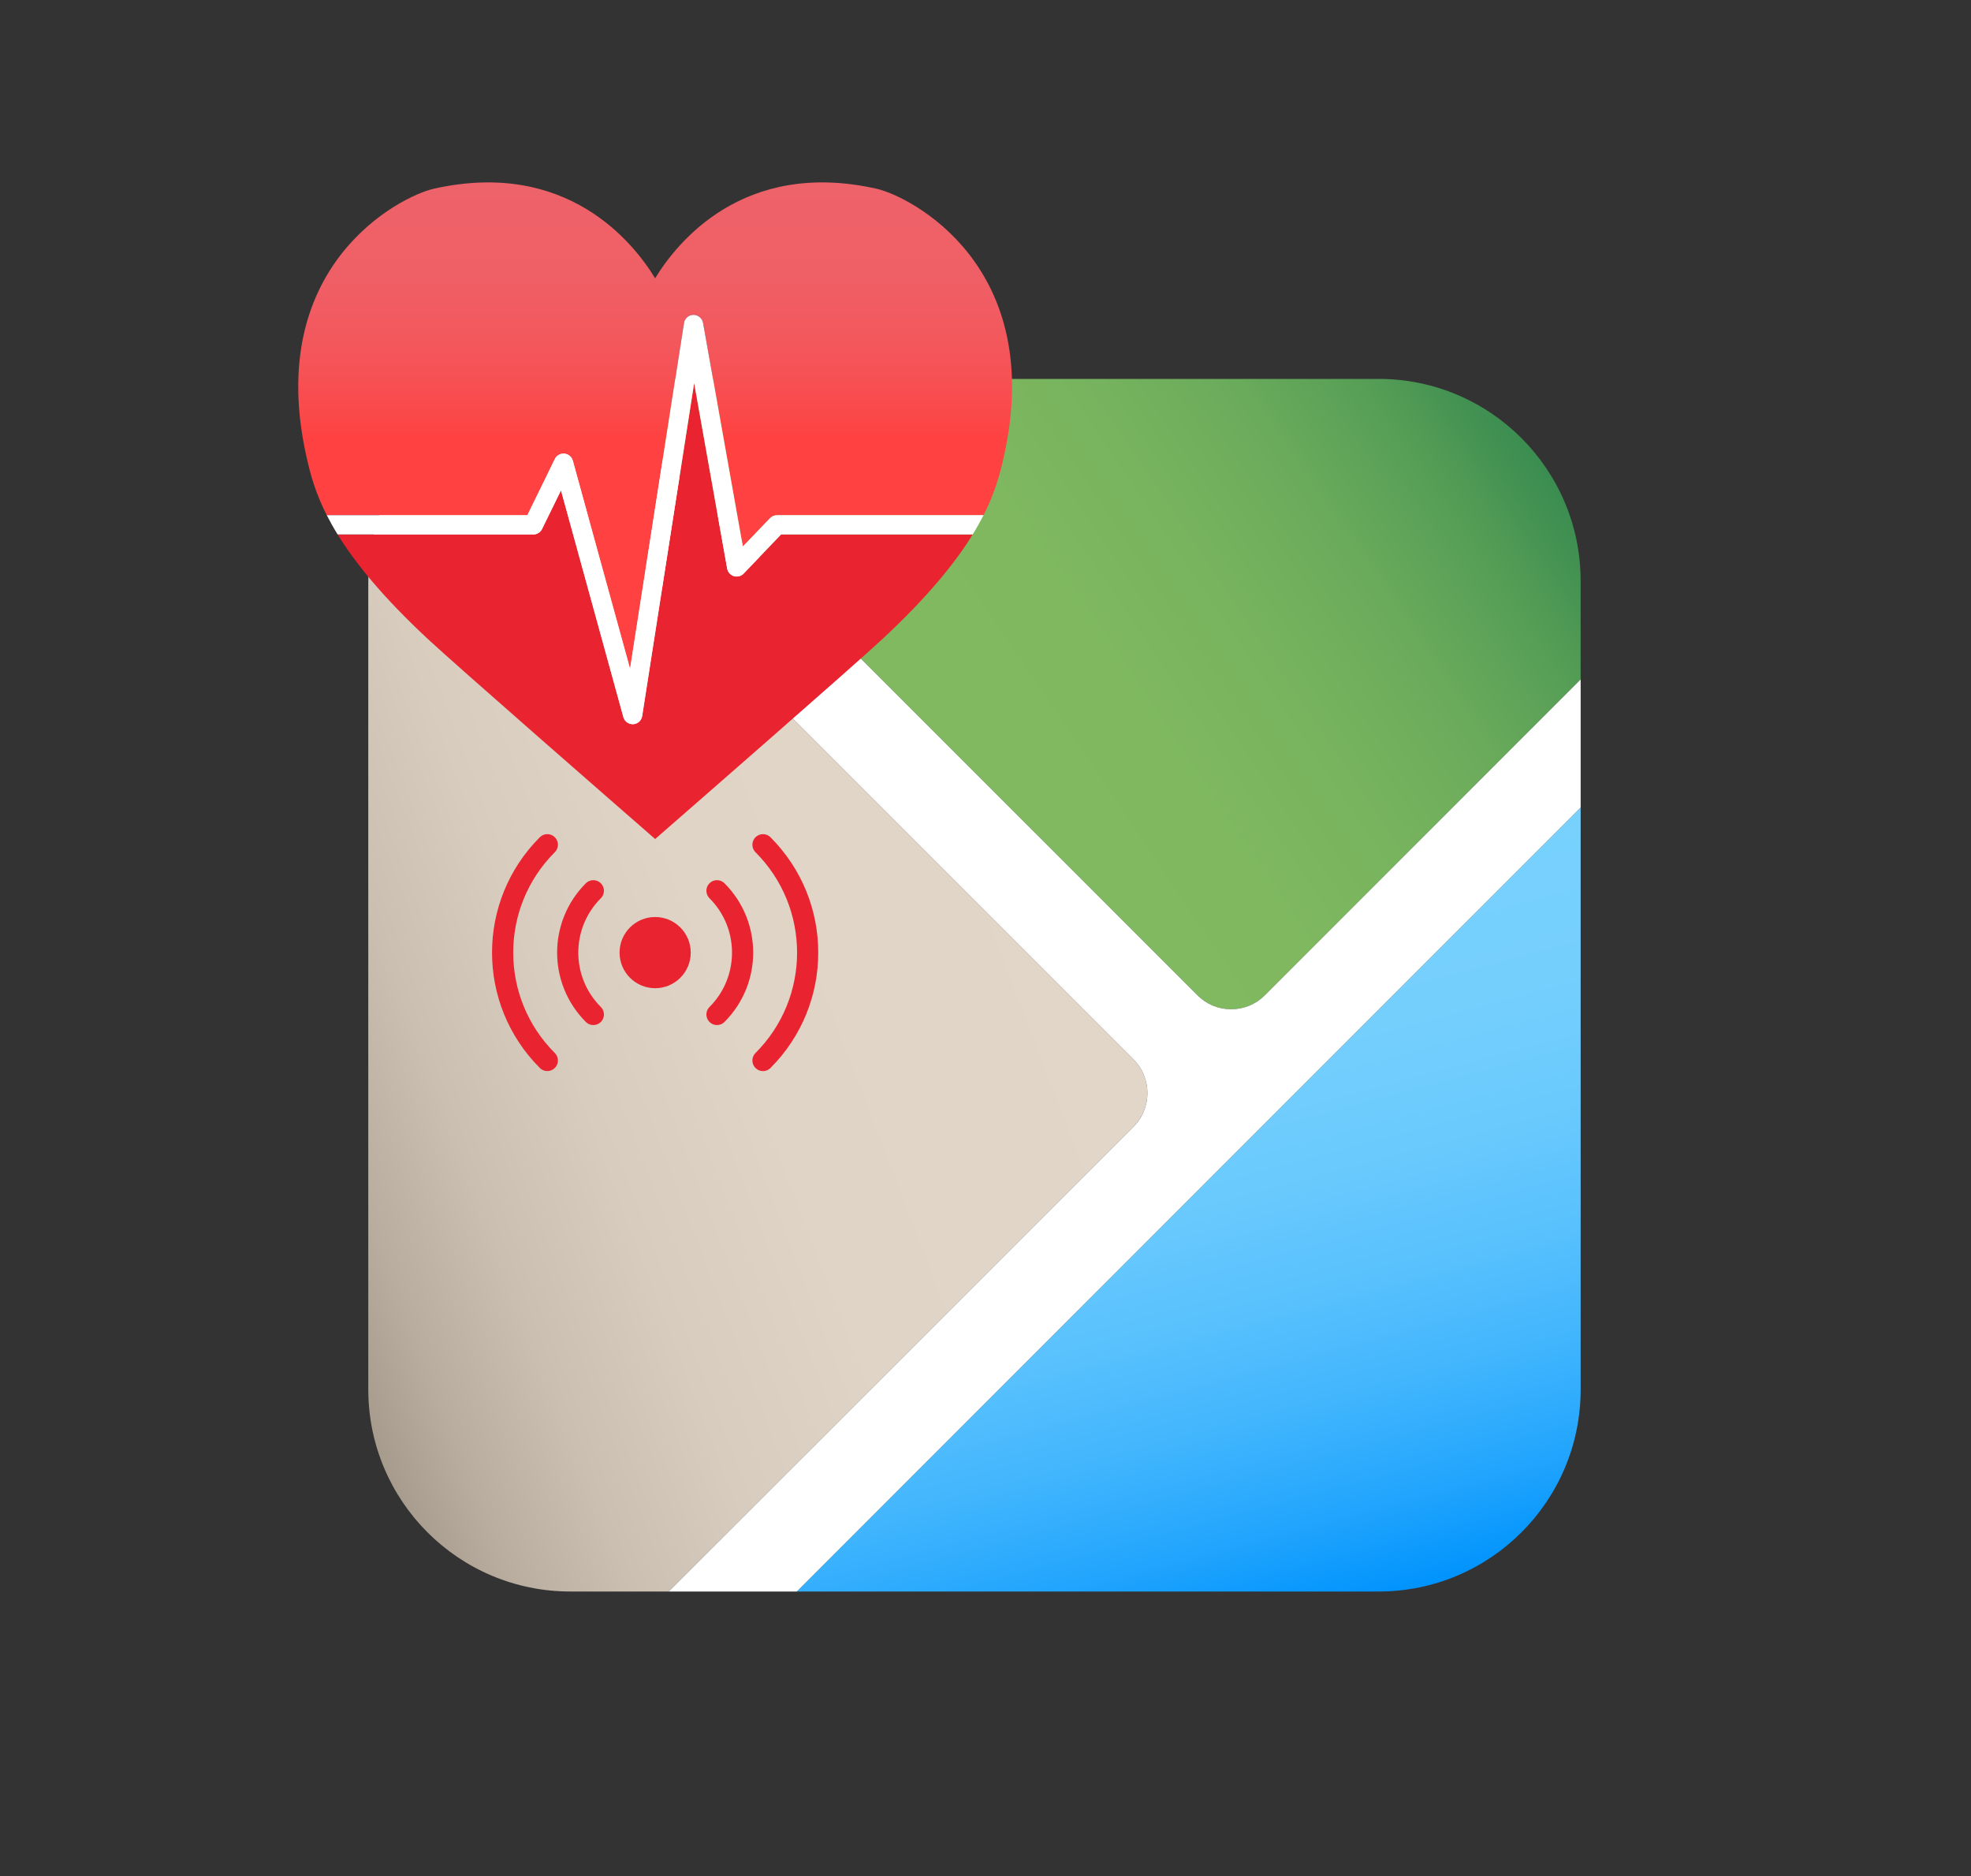 <?xml version="1.0" encoding="utf-8"?>
<!-- Generator: Adobe Illustrator 16.0.0, SVG Export Plug-In . SVG Version: 6.00 Build 0)  -->
<!DOCTYPE svg PUBLIC "-//W3C//DTD SVG 1.1//EN" "http://www.w3.org/Graphics/SVG/1.1/DTD/svg11.dtd">
<svg version="1.1" id="Layer_1" xmlns="http://www.w3.org/2000/svg" xmlns:xlink="http://www.w3.org/1999/xlink" x="0px" y="0px"
	 width="93.106px" height="88.602px" viewBox="0 0 93.106 88.602" enable-background="new 0 0 93.106 88.602" xml:space="preserve">
<rect x="0" y="0" width="93.106" height="88.602" fill="#333333" stroke="none"/>
<linearGradient id="SVGID_1_" gradientUnits="userSpaceOnUse" x1="39.263" y1="35.403" x2="68.642" y2="15.587">
	<stop  offset="0" style="stop-color:#81BA60"/>
	<stop  offset="0.369" style="stop-color:#7FB85F"/>
	<stop  offset="0.568" style="stop-color:#77B35E"/>
	<stop  offset="0.727" style="stop-color:#69AA5B"/>
	<stop  offset="0.864" style="stop-color:#569E56"/>
	<stop  offset="0.987" style="stop-color:#3D8E51"/>
	<stop  offset="1" style="stop-color:#3A8C50"/>
</linearGradient>
<path fill="url(#SVGID_1_)" d="M56.566,47.007c0.425,0.425,0.99,0.659,1.591,0.659c0.601,0,1.166-0.234,1.591-0.659l14.918-14.918
	v-4.65c0-5.271-4.272-9.544-9.544-9.544H27.453L56.566,47.007L56.566,47.007z"/>
<linearGradient id="SVGID_2_" gradientUnits="userSpaceOnUse" x1="52.764" y1="44.004" x2="61.467" y2="76.484">
	<stop  offset="0" style="stop-color:#78D1FD"/>
	<stop  offset="0.216" style="stop-color:#75CFFD"/>
	<stop  offset="0.395" style="stop-color:#6ACAFD"/>
	<stop  offset="0.56" style="stop-color:#59C1FD"/>
	<stop  offset="0.718" style="stop-color:#41B5FD"/>
	<stop  offset="0.868" style="stop-color:#22A5FD"/>
	<stop  offset="1" style="stop-color:#0093FD"/>
</linearGradient>
<path fill="url(#SVGID_2_)" d="M65.123,75.164c5.271,0,9.544-4.273,9.544-9.544V38.136L37.639,75.164H65.123z"/>
<linearGradient id="SVGID_3_" gradientUnits="userSpaceOnUse" x1="49.333" y1="38.523" x2="11.838" y2="52.915">
	<stop  offset="0" style="stop-color:#E1D6C7"/>
	<stop  offset="0.422" style="stop-color:#DFD4C5"/>
	<stop  offset="0.623" style="stop-color:#D7CCBD"/>
	<stop  offset="0.779" style="stop-color:#CABFB0"/>
	<stop  offset="0.909" style="stop-color:#B8AD9E"/>
	<stop  offset="1" style="stop-color:#A69B8C"/>
</linearGradient>
<path fill="url(#SVGID_3_)" d="M53.542,50.031L22.501,18.99c-3.034,1.598-5.104,4.781-5.104,8.448V65.62
	c0,5.271,4.273,9.544,9.544,9.544h4.651l21.951-21.951C54.42,52.336,54.42,50.909,53.542,50.031z"/>
<path fill="#FFFFFF" d="M59.748,47.007c-0.425,0.425-0.99,0.659-1.591,0.659c-0.601,0-1.167-0.234-1.591-0.659l0,0L27.453,17.895
	h-0.512c-1.603,0-3.113,0.397-4.439,1.096l31.041,31.041c0.878,0.878,0.878,2.305,0,3.183L31.592,75.164h6.047l37.028-37.028v-6.047
	L59.748,47.007z"/>
<g>
	<circle fill="#E92330" cx="30.948" cy="44.99" r="1.681"/>
	<g>
		<path fill="none" stroke="#E92330" stroke-linecap="round" stroke-miterlimit="10" d="M28.028,47.911
			c-1.613-1.613-1.614-4.229,0-5.842"/>
		<path fill="none" stroke="#E92330" stroke-linecap="round" stroke-miterlimit="10" d="M33.869,42.069
			c1.613,1.613,1.613,4.229,0,5.842"/>
	</g>
	<g>
		<path fill="none" stroke="#E92330" stroke-linecap="round" stroke-miterlimit="10" d="M25.854,50.084
			c-2.814-2.814-2.815-7.375,0-10.189"/>
		<path fill="none" stroke="#E92330" stroke-linecap="round" stroke-miterlimit="10" d="M36.042,39.896
			c2.814,2.814,2.814,7.375,0,10.189"/>
	</g>
</g>
<g>
	<path fill="#E92330" d="M35.128,27.089c-0.118,0.124-0.297,0.171-0.461,0.121c-0.164-0.05-0.287-0.187-0.317-0.356l-1.56-8.76
		l-2.455,15.725c-0.033,0.212-0.209,0.373-0.424,0.385c-0.009,0-0.018,0-0.026,0c-0.204,0-0.384-0.136-0.439-0.334L26.5,23.161
		l-0.895,1.827c-0.076,0.156-0.235,0.255-0.409,0.255h-9.247c0.815,1.323,2.111,2.932,4.247,4.922
		c1.405,1.309,8.964,7.901,10.752,9.46c1.789-1.559,9.348-8.151,10.753-9.46c2.135-1.99,3.431-3.599,4.247-4.922h-9.051
		L35.128,27.089z"/>
	<linearGradient id="SVGID_4_" gradientUnits="userSpaceOnUse" x1="30.949" y1="8.614" x2="30.949" y2="31.582">
		<stop  offset="0" style="stop-color:#EE6269"/>
		<stop  offset="0.189" style="stop-color:#EF5F66"/>
		<stop  offset="0.334" style="stop-color:#F3575C"/>
		<stop  offset="0.465" style="stop-color:#FA4A4C"/>
		<stop  offset="0.528" style="stop-color:#FF4141"/>
	</linearGradient>
	<path fill="url(#SVGID_4_)" d="M26.21,21.679c0.083-0.17,0.263-0.271,0.452-0.253c0.188,0.018,0.347,0.15,0.396,0.333l2.704,9.824
		l2.548-16.325c0.034-0.22,0.223-0.383,0.445-0.386c0.216,0.002,0.415,0.157,0.454,0.376l1.88,10.563l1.283-1.338
		c0.086-0.09,0.205-0.14,0.329-0.14h9.758c0.547-1.079,0.771-1.94,0.935-2.653c2.104-9.139-4.43-12.416-5.984-12.766
		c-6.3-1.416-9.445,2.556-10.463,4.229c-1.018-1.673-4.163-5.645-10.462-4.229c-1.554,0.35-8.087,3.626-5.984,12.766
		c0.164,0.713,0.388,1.575,0.935,2.653h9.475L26.21,21.679z"/>
	<path fill="#FFFFFF" d="M36.702,24.332c-0.124,0-0.243,0.05-0.329,0.14l-1.283,1.338l-1.88-10.563
		c-0.039-0.219-0.237-0.374-0.454-0.376c-0.223,0.002-0.411,0.166-0.445,0.386l-2.548,16.325l-2.704-9.824
		c-0.05-0.183-0.208-0.315-0.396-0.333c-0.189-0.018-0.369,0.083-0.452,0.253l-1.299,2.653h-9.475
		c0.146,0.288,0.314,0.591,0.512,0.911h9.247c0.174,0,0.333-0.099,0.409-0.255l0.895-1.827l2.947,10.708
		c0.055,0.198,0.235,0.334,0.439,0.334c0.008,0,0.018,0,0.026,0c0.214-0.012,0.391-0.173,0.424-0.385l2.455-15.725l1.56,8.76
		c0.03,0.169,0.153,0.307,0.317,0.356c0.164,0.05,0.343,0.003,0.461-0.121l1.769-1.846h9.051c0.198-0.32,0.366-0.623,0.512-0.911
		H36.702z"/>
</g>
</svg>

